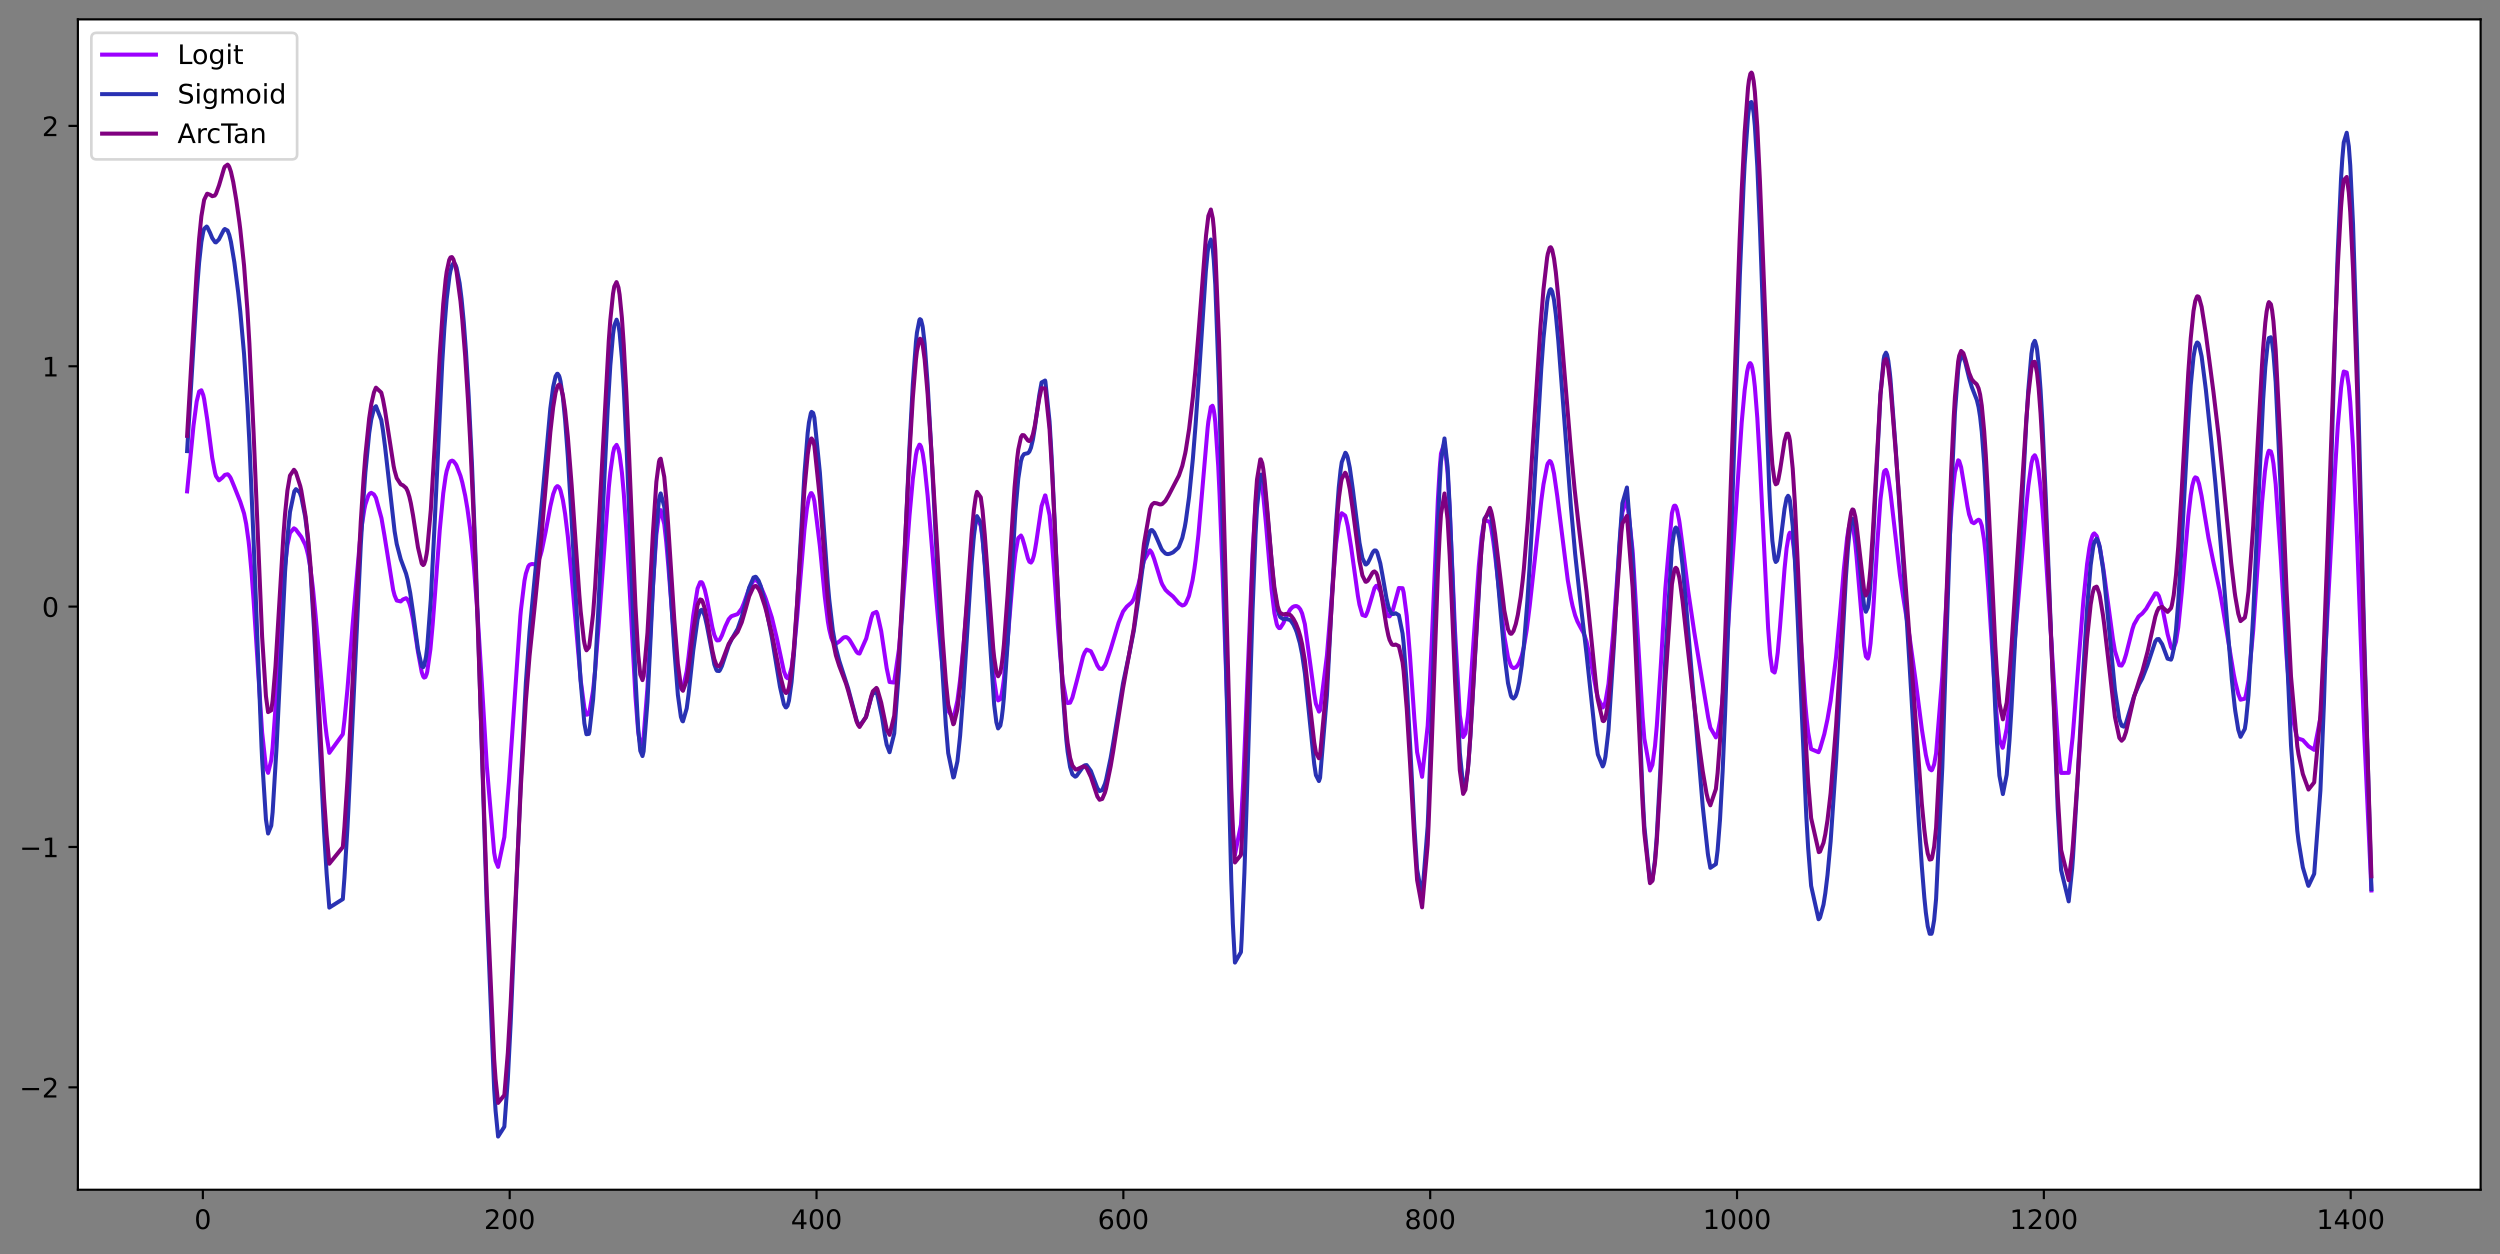 <?xml version="1.0" encoding="utf-8" standalone="no"?>
<!DOCTYPE svg PUBLIC "-//W3C//DTD SVG 1.1//EN"
  "http://www.w3.org/Graphics/SVG/1.1/DTD/svg11.dtd">
<!-- Created with matplotlib (https://matplotlib.org/) -->
<svg height="465.958pt" version="1.1" viewBox="0 0 928.942 465.958" width="928.942pt" xmlns="http://www.w3.org/2000/svg" xmlns:xlink="http://www.w3.org/1999/xlink">
 <rect x="0" y="0" width="928.942" height="465.958" fill="#808080" stroke="none"/>

 <defs>
  <style type="text/css">*{stroke-linecap:butt;stroke-linejoin:round;}</style>
 </defs>
 <g id="figure_1">
  <g id="patch_1">
   <path d="M 0 465.958 
L 928.942 465.958 
L 928.942 0 
L 0 0 
z
" style="fill:none;"/>
  </g>
  <g id="axes_1">
   <g id="patch_2">
    <path d="M 28.942 442.08 
L 921.742 442.08 
L 921.742 7.2 
L 28.942 7.2 
z
" style="fill:#ffffff;"/>
   </g>
   <g id="matplotlib.axis_1">
    <g id="xtick_1">
     <g id="line2d_1">
      <defs>
       <path d="M 0 0 
L 0 3.5 
" id="m227f1af9f4" style="stroke:#000000;stroke-width:0.8;"/>
      </defs>
      <g>
       <use style="stroke:#000000;stroke-width:0.8;" x="75.379" xlink:href="#m227f1af9f4" y="442.08"/>
      </g>
     </g>
     <g id="text_1">
      <!-- 0 -->
      <g transform="translate(72.198 456.678)scale(0.1 -0.1)">
       <defs>
        <path d="M 31.781 66.406 
Q 24.172 66.406 20.328 58.906 
Q 16.5 51.422 16.5 36.375 
Q 16.5 21.391 20.328 13.891 
Q 24.172 6.391 31.781 6.391 
Q 39.453 6.391 43.281 13.891 
Q 47.125 21.391 47.125 36.375 
Q 47.125 51.422 43.281 58.906 
Q 39.453 66.406 31.781 66.406 
z
M 31.781 74.219 
Q 44.047 74.219 50.516 64.516 
Q 56.984 54.828 56.984 36.375 
Q 56.984 17.969 50.516 8.266 
Q 44.047 -1.422 31.781 -1.422 
Q 19.531 -1.422 13.062 8.266 
Q 6.594 17.969 6.594 36.375 
Q 6.594 54.828 13.062 64.516 
Q 19.531 74.219 31.781 74.219 
z
" id="DejaVuSans-48"/>
       </defs>
       <use xlink:href="#DejaVuSans-48"/>
      </g>
     </g>
    </g>
    <g id="xtick_2">
     <g id="line2d_2">
      <g>
       <use style="stroke:#000000;stroke-width:0.8;" x="189.391" xlink:href="#m227f1af9f4" y="442.08"/>
      </g>
     </g>
     <g id="text_2">
      <!-- 200 -->
      <g transform="translate(179.847 456.678)scale(0.1 -0.1)">
       <defs>
        <path d="M 19.188 8.297 
L 53.609 8.297 
L 53.609 0 
L 7.328 0 
L 7.328 8.297 
Q 12.938 14.109 22.625 23.891 
Q 32.328 33.688 34.812 36.531 
Q 39.547 41.844 41.422 45.531 
Q 43.312 49.219 43.312 52.781 
Q 43.312 58.594 39.234 62.25 
Q 35.156 65.922 28.609 65.922 
Q 23.969 65.922 18.812 64.312 
Q 13.672 62.703 7.812 59.422 
L 7.812 69.391 
Q 13.766 71.781 18.938 73 
Q 24.125 74.219 28.422 74.219 
Q 39.75 74.219 46.484 68.547 
Q 53.219 62.891 53.219 53.422 
Q 53.219 48.922 51.531 44.891 
Q 49.859 40.875 45.406 35.406 
Q 44.188 33.984 37.641 27.219 
Q 31.109 20.453 19.188 8.297 
z
" id="DejaVuSans-50"/>
       </defs>
       <use xlink:href="#DejaVuSans-50"/>
       <use x="63.623" xlink:href="#DejaVuSans-48"/>
       <use x="127.246" xlink:href="#DejaVuSans-48"/>
      </g>
     </g>
    </g>
    <g id="xtick_3">
     <g id="line2d_3">
      <g>
       <use style="stroke:#000000;stroke-width:0.8;" x="303.403" xlink:href="#m227f1af9f4" y="442.08"/>
      </g>
     </g>
     <g id="text_3">
      <!-- 400 -->
      <g transform="translate(293.859 456.678)scale(0.1 -0.1)">
       <defs>
        <path d="M 37.797 64.312 
L 12.891 25.391 
L 37.797 25.391 
z
M 35.203 72.906 
L 47.609 72.906 
L 47.609 25.391 
L 58.016 25.391 
L 58.016 17.188 
L 47.609 17.188 
L 47.609 0 
L 37.797 0 
L 37.797 17.188 
L 4.891 17.188 
L 4.891 26.703 
z
" id="DejaVuSans-52"/>
       </defs>
       <use xlink:href="#DejaVuSans-52"/>
       <use x="63.623" xlink:href="#DejaVuSans-48"/>
       <use x="127.246" xlink:href="#DejaVuSans-48"/>
      </g>
     </g>
    </g>
    <g id="xtick_4">
     <g id="line2d_4">
      <g>
       <use style="stroke:#000000;stroke-width:0.8;" x="417.415" xlink:href="#m227f1af9f4" y="442.08"/>
      </g>
     </g>
     <g id="text_4">
      <!-- 600 -->
      <g transform="translate(407.871 456.678)scale(0.1 -0.1)">
       <defs>
        <path d="M 33.016 40.375 
Q 26.375 40.375 22.484 35.828 
Q 18.609 31.297 18.609 23.391 
Q 18.609 15.531 22.484 10.953 
Q 26.375 6.391 33.016 6.391 
Q 39.656 6.391 43.531 10.953 
Q 47.406 15.531 47.406 23.391 
Q 47.406 31.297 43.531 35.828 
Q 39.656 40.375 33.016 40.375 
z
M 52.594 71.297 
L 52.594 62.312 
Q 48.875 64.062 45.094 64.984 
Q 41.312 65.922 37.594 65.922 
Q 27.828 65.922 22.672 59.328 
Q 17.531 52.734 16.797 39.406 
Q 19.672 43.656 24.016 45.922 
Q 28.375 48.188 33.594 48.188 
Q 44.578 48.188 50.953 41.516 
Q 57.328 34.859 57.328 23.391 
Q 57.328 12.156 50.688 5.359 
Q 44.047 -1.422 33.016 -1.422 
Q 20.359 -1.422 13.672 8.266 
Q 6.984 17.969 6.984 36.375 
Q 6.984 53.656 15.188 63.938 
Q 23.391 74.219 37.203 74.219 
Q 40.922 74.219 44.703 73.484 
Q 48.484 72.75 52.594 71.297 
z
" id="DejaVuSans-54"/>
       </defs>
       <use xlink:href="#DejaVuSans-54"/>
       <use x="63.623" xlink:href="#DejaVuSans-48"/>
       <use x="127.246" xlink:href="#DejaVuSans-48"/>
      </g>
     </g>
    </g>
    <g id="xtick_5">
     <g id="line2d_5">
      <g>
       <use style="stroke:#000000;stroke-width:0.8;" x="531.427" xlink:href="#m227f1af9f4" y="442.08"/>
      </g>
     </g>
     <g id="text_5">
      <!-- 800 -->
      <g transform="translate(521.884 456.678)scale(0.1 -0.1)">
       <defs>
        <path d="M 31.781 34.625 
Q 24.75 34.625 20.719 30.859 
Q 16.703 27.094 16.703 20.516 
Q 16.703 13.922 20.719 10.156 
Q 24.75 6.391 31.781 6.391 
Q 38.812 6.391 42.859 10.172 
Q 46.922 13.969 46.922 20.516 
Q 46.922 27.094 42.891 30.859 
Q 38.875 34.625 31.781 34.625 
z
M 21.922 38.812 
Q 15.578 40.375 12.031 44.719 
Q 8.5 49.078 8.5 55.328 
Q 8.5 64.062 14.719 69.141 
Q 20.953 74.219 31.781 74.219 
Q 42.672 74.219 48.875 69.141 
Q 55.078 64.062 55.078 55.328 
Q 55.078 49.078 51.531 44.719 
Q 48 40.375 41.703 38.812 
Q 48.828 37.156 52.797 32.312 
Q 56.781 27.484 56.781 20.516 
Q 56.781 9.906 50.312 4.234 
Q 43.844 -1.422 31.781 -1.422 
Q 19.734 -1.422 13.25 4.234 
Q 6.781 9.906 6.781 20.516 
Q 6.781 27.484 10.781 32.312 
Q 14.797 37.156 21.922 38.812 
z
M 18.312 54.391 
Q 18.312 48.734 21.844 45.562 
Q 25.391 42.391 31.781 42.391 
Q 38.141 42.391 41.719 45.562 
Q 45.312 48.734 45.312 54.391 
Q 45.312 60.062 41.719 63.234 
Q 38.141 66.406 31.781 66.406 
Q 25.391 66.406 21.844 63.234 
Q 18.312 60.062 18.312 54.391 
z
" id="DejaVuSans-56"/>
       </defs>
       <use xlink:href="#DejaVuSans-56"/>
       <use x="63.623" xlink:href="#DejaVuSans-48"/>
       <use x="127.246" xlink:href="#DejaVuSans-48"/>
      </g>
     </g>
    </g>
    <g id="xtick_6">
     <g id="line2d_6">
      <g>
       <use style="stroke:#000000;stroke-width:0.8;" x="645.439" xlink:href="#m227f1af9f4" y="442.08"/>
      </g>
     </g>
     <g id="text_6">
      <!-- 1000 -->
      <g transform="translate(632.714 456.678)scale(0.1 -0.1)">
       <defs>
        <path d="M 12.406 8.297 
L 28.516 8.297 
L 28.516 63.922 
L 10.984 60.406 
L 10.984 69.391 
L 28.422 72.906 
L 38.281 72.906 
L 38.281 8.297 
L 54.391 8.297 
L 54.391 0 
L 12.406 0 
z
" id="DejaVuSans-49"/>
       </defs>
       <use xlink:href="#DejaVuSans-49"/>
       <use x="63.623" xlink:href="#DejaVuSans-48"/>
       <use x="127.246" xlink:href="#DejaVuSans-48"/>
       <use x="190.869" xlink:href="#DejaVuSans-48"/>
      </g>
     </g>
    </g>
    <g id="xtick_7">
     <g id="line2d_7">
      <g>
       <use style="stroke:#000000;stroke-width:0.8;" x="759.451" xlink:href="#m227f1af9f4" y="442.08"/>
      </g>
     </g>
     <g id="text_7">
      <!-- 1200 -->
      <g transform="translate(746.726 456.678)scale(0.1 -0.1)">
       <use xlink:href="#DejaVuSans-49"/>
       <use x="63.623" xlink:href="#DejaVuSans-50"/>
       <use x="127.246" xlink:href="#DejaVuSans-48"/>
       <use x="190.869" xlink:href="#DejaVuSans-48"/>
      </g>
     </g>
    </g>
    <g id="xtick_8">
     <g id="line2d_8">
      <g>
       <use style="stroke:#000000;stroke-width:0.8;" x="873.464" xlink:href="#m227f1af9f4" y="442.08"/>
      </g>
     </g>
     <g id="text_8">
      <!-- 1400 -->
      <g transform="translate(860.739 456.678)scale(0.1 -0.1)">
       <use xlink:href="#DejaVuSans-49"/>
       <use x="63.623" xlink:href="#DejaVuSans-52"/>
       <use x="127.246" xlink:href="#DejaVuSans-48"/>
       <use x="190.869" xlink:href="#DejaVuSans-48"/>
      </g>
     </g>
    </g>
   </g>
   <g id="matplotlib.axis_2">
    <g id="ytick_1">
     <g id="line2d_9">
      <defs>
       <path d="M 0 0 
L -3.5 0 
" id="m55b4a92896" style="stroke:#000000;stroke-width:0.8;"/>
      </defs>
      <g>
       <use style="stroke:#000000;stroke-width:0.8;" x="28.942" xlink:href="#m55b4a92896" y="404.023"/>
      </g>
     </g>
     <g id="text_9">
      <!-- −2 -->
      <g transform="translate(7.2 407.822)scale(0.1 -0.1)">
       <defs>
        <path d="M 10.594 35.5 
L 73.188 35.5 
L 73.188 27.203 
L 10.594 27.203 
z
" id="DejaVuSans-8722"/>
       </defs>
       <use xlink:href="#DejaVuSans-8722"/>
       <use x="83.789" xlink:href="#DejaVuSans-50"/>
      </g>
     </g>
    </g>
    <g id="ytick_2">
     <g id="line2d_10">
      <g>
       <use style="stroke:#000000;stroke-width:0.8;" x="28.942" xlink:href="#m55b4a92896" y="314.713"/>
      </g>
     </g>
     <g id="text_10">
      <!-- −1 -->
      <g transform="translate(7.2 318.512)scale(0.1 -0.1)">
       <use xlink:href="#DejaVuSans-8722"/>
       <use x="83.789" xlink:href="#DejaVuSans-49"/>
      </g>
     </g>
    </g>
    <g id="ytick_3">
     <g id="line2d_11">
      <g>
       <use style="stroke:#000000;stroke-width:0.8;" x="28.942" xlink:href="#m55b4a92896" y="225.404"/>
      </g>
     </g>
     <g id="text_11">
      <!-- 0 -->
      <g transform="translate(15.58 229.203)scale(0.1 -0.1)">
       <use xlink:href="#DejaVuSans-48"/>
      </g>
     </g>
    </g>
    <g id="ytick_4">
     <g id="line2d_12">
      <g>
       <use style="stroke:#000000;stroke-width:0.8;" x="28.942" xlink:href="#m55b4a92896" y="136.094"/>
      </g>
     </g>
     <g id="text_12">
      <!-- 1 -->
      <g transform="translate(15.58 139.894)scale(0.1 -0.1)">
       <use xlink:href="#DejaVuSans-49"/>
      </g>
     </g>
    </g>
    <g id="ytick_5">
     <g id="line2d_13">
      <g>
       <use style="stroke:#000000;stroke-width:0.8;" x="28.942" xlink:href="#m55b4a92896" y="46.785"/>
      </g>
     </g>
     <g id="text_13">
      <!-- 2 -->
      <g transform="translate(15.58 50.584)scale(0.1 -0.1)">
       <use xlink:href="#DejaVuSans-50"/>
      </g>
     </g>
    </g>
   </g>
   <g id="line2d_14">
    <path clip-path="url(#pa26d448de0)" d="M 69.524 182.589 
L 71.902 158.173 
L 73.084 149.175 
L 73.985 145.484 
L 74.825 145.017 
L 75.518 146.8 
L 75.846 148.265 
L 77.032 156.044 
L 78.863 170.132 
L 79.925 175.784 
L 80.254 176.895 
L 81.329 178.465 
L 81.387 178.471 
L 82.675 177.432 
L 83.53 176.469 
L 84.564 176.224 
L 84.848 176.412 
L 85.501 177.257 
L 85.81 177.835 
L 87.088 180.927 
L 89.277 186.428 
L 90.683 190.779 
L 91.472 194.652 
L 92.365 201.107 
L 92.675 203.954 
L 93.481 212.913 
L 94.233 223.133 
L 97.396 272.131 
L 98.817 285.16 
L 99.615 287.169 
L 100.791 282.444 
L 101.302 277.712 
L 102.772 257.349 
L 105.307 217.262 
L 105.922 210.067 
L 106.798 202.6 
L 107.745 198.048 
L 109.21 196.311 
L 109.725 196.606 
L 109.956 196.82 
L 111.954 199.485 
L 113.39 202.339 
L 113.947 204.065 
L 114.502 206.352 
L 115.324 211.031 
L 116.285 218.666 
L 117.275 228.788 
L 120.8 268.636 
L 121.37 273.409 
L 122.365 279.737 
L 127.386 272.806 
L 127.995 267.604 
L 129.102 256.066 
L 130.636 237.143 
L 130.97 232.858 
L 133.696 201.462 
L 134.385 195.645 
L 135.373 189.316 
L 135.767 187.462 
L 136.845 184.18 
L 137.402 183.391 
L 137.942 183.12 
L 138.945 183.724 
L 139.623 184.876 
L 139.704 185.054 
L 141.753 192.574 
L 142.845 198.934 
L 146.088 219.198 
L 146.62 221.238 
L 147.417 223.137 
L 148.896 223.481 
L 149.73 222.743 
L 150.874 222.274 
L 151.478 222.81 
L 152.112 224.202 
L 152.656 226.126 
L 153.456 230.098 
L 154.854 239.153 
L 155.313 242.233 
L 156.716 249.817 
L 157.243 251.331 
L 157.583 251.773 
L 158.083 251.567 
L 158.527 250.469 
L 158.749 249.583 
L 159.935 241.183 
L 160.751 232.265 
L 161.596 221.27 
L 163.395 197.033 
L 164.697 183.297 
L 165.586 176.982 
L 165.975 175.02 
L 166.921 172.056 
L 167.385 171.397 
L 168.008 171.159 
L 168.5 171.391 
L 169.318 172.414 
L 169.659 173.038 
L 171.106 176.831 
L 171.782 179.273 
L 172.845 184.135 
L 173.672 188.971 
L 174.648 196.156 
L 175.357 202.58 
L 176.089 210.414 
L 177.522 229.406 
L 178.952 252.317 
L 180.903 284.852 
L 183.616 316.83 
L 184.148 319.853 
L 185.081 322.118 
L 187.402 311.051 
L 189.1 290.514 
L 193.346 228.973 
L 193.561 226.665 
L 194.883 215.798 
L 195.406 213.131 
L 196.277 210.51 
L 196.767 209.848 
L 197.623 209.572 
L 198.691 209.675 
L 198.871 209.639 
L 199.565 209.155 
L 199.995 208.506 
L 200.834 206.347 
L 201.317 204.575 
L 202.742 197.635 
L 204.492 188.146 
L 205.555 183.588 
L 206.432 181.277 
L 207.018 180.668 
L 207.205 180.647 
L 207.709 181.033 
L 207.912 181.375 
L 208.279 182.267 
L 209.16 185.848 
L 209.963 190.818 
L 210.993 199.324 
L 212.42 214.217 
L 215.756 252.646 
L 217.14 262.972 
L 217.865 265.483 
L 217.922 265.583 
L 218.791 265.338 
L 219.006 264.757 
L 220.371 256.576 
L 221.118 249.219 
L 222.529 231.426 
L 226.207 181.245 
L 226.776 175.59 
L 227.782 168.385 
L 228.251 166.412 
L 229.113 165.305 
L 229.801 166.854 
L 230.233 168.944 
L 231.08 175.521 
L 231.776 183.301 
L 232.724 197.019 
L 233.616 212.6 
L 236.112 258.717 
L 237.074 271.138 
L 237.198 272.3 
L 237.915 276.62 
L 238.731 276.208 
L 239.15 273.751 
L 240.582 255.511 
L 241.859 231.733 
L 242.578 218.293 
L 243.89 198.781 
L 244.851 191.114 
L 245.101 190.171 
L 245.501 189.562 
L 246.823 194.722 
L 247.56 201.41 
L 248.278 209.633 
L 250.535 238.03 
L 251.882 250.649 
L 253.004 255.686 
L 253.372 256.068 
L 253.548 256.024 
L 253.768 255.767 
L 255.166 249.407 
L 255.857 243.985 
L 257.582 228.779 
L 259.2 218.668 
L 260.161 216.352 
L 260.715 216.344 
L 261.054 216.786 
L 261.881 219.109 
L 262.65 222.507 
L 264.678 233.075 
L 265.432 235.99 
L 266.187 237.696 
L 266.441 237.969 
L 267.211 237.897 
L 267.509 237.544 
L 268.246 236.098 
L 269.494 232.806 
L 270.766 230.081 
L 271.666 229.077 
L 271.936 228.914 
L 274.087 228.183 
L 275.596 226.116 
L 276.418 224.14 
L 278.375 218.607 
L 279.985 215.769 
L 280.727 215.525 
L 280.927 215.581 
L 281.907 216.527 
L 282.599 217.745 
L 284.258 221.725 
L 284.628 222.728 
L 286.823 229.523 
L 288.598 236.917 
L 291.284 249.444 
L 292.125 251.622 
L 292.63 252.024 
L 292.977 251.824 
L 293.158 251.553 
L 294.127 248.027 
L 294.975 242.044 
L 296.179 229.633 
L 298.911 196.855 
L 299.828 188.971 
L 300.508 185.169 
L 300.584 184.866 
L 301.288 183.262 
L 301.555 183.235 
L 302.144 184.301 
L 302.6 186.148 
L 304.643 202.897 
L 306.454 221.576 
L 307.621 230.929 
L 308.114 233.806 
L 308.871 236.944 
L 309.443 238.357 
L 310.598 239.229 
L 311.835 238.396 
L 313.322 236.999 
L 313.709 236.798 
L 314.337 236.726 
L 314.665 236.83 
L 315.143 237.159 
L 315.713 237.818 
L 316.617 239.315 
L 318.269 242.19 
L 318.825 242.727 
L 319.389 242.846 
L 321.861 237.259 
L 323.746 229.635 
L 324.339 227.959 
L 325.66 227.359 
L 325.978 227.988 
L 327.432 234.507 
L 329.47 248.278 
L 330.539 253.428 
L 332.201 253.615 
L 332.267 253.391 
L 334.017 241.274 
L 335.114 228.837 
L 337.964 191.441 
L 339.187 177.979 
L 340.343 169.059 
L 340.717 167.211 
L 341.64 165.22 
L 341.847 165.302 
L 342.239 165.998 
L 342.798 168.189 
L 342.896 168.714 
L 343.575 173.374 
L 344.702 184.314 
L 347.456 217.332 
L 349.621 242.037 
L 350.986 255.19 
L 351.446 258.805 
L 352.335 264.132 
L 354.216 266.805 
L 354.456 266.279 
L 355.758 260.315 
L 356.755 252.628 
L 357.976 240.268 
L 358.837 230.19 
L 361.048 204.472 
L 361.866 197.478 
L 362.136 195.732 
L 362.599 193.489 
L 363.011 192.37 
L 364.431 195.381 
L 365.076 200.17 
L 365.922 209.122 
L 369.066 249.461 
L 369.414 252.706 
L 370.227 258.188 
L 370.875 260.247 
L 371.698 259.789 
L 372.193 257.911 
L 372.615 255.429 
L 373.029 252.29 
L 374.398 238.079 
L 376.467 213.416 
L 377.312 205.658 
L 378.222 200.434 
L 378.376 199.91 
L 379.366 198.98 
L 379.851 199.863 
L 380.592 202.334 
L 381.958 207.512 
L 382.482 208.706 
L 383.08 209.041 
L 383.595 208.314 
L 384.125 206.575 
L 384.493 204.825 
L 385.037 201.574 
L 387.016 188.046 
L 388.331 184.079 
L 388.444 184.11 
L 389.988 191.445 
L 390.738 199.335 
L 391.878 214.877 
L 393.062 232.201 
L 393.979 244.023 
L 394.882 252.955 
L 396.204 260.204 
L 396.707 261.236 
L 397.622 261.111 
L 398.482 259.204 
L 400.023 253.372 
L 402.448 243.934 
L 403.044 242.451 
L 403.767 241.381 
L 405.336 241.998 
L 406.186 243.685 
L 407.757 247.318 
L 408.573 248.479 
L 409.564 248.59 
L 410.579 247.19 
L 411.014 246.212 
L 412.698 241.205 
L 415.64 231.383 
L 417.295 227.237 
L 418.685 225.411 
L 420.504 223.832 
L 421.292 222.539 
L 422.996 217.212 
L 425.079 208.266 
L 427.268 204.475 
L 427.308 204.501 
L 427.806 205.09 
L 428.126 205.713 
L 428.852 207.679 
L 431.49 216.249 
L 431.896 217.213 
L 433.06 219.166 
L 434.077 220.157 
L 435.887 221.651 
L 438.066 224.18 
L 439.318 224.987 
L 439.997 224.806 
L 440.455 224.362 
L 440.614 224.141 
L 441.719 221.609 
L 441.842 221.215 
L 443.119 215.64 
L 443.811 211.382 
L 444.259 208.096 
L 445.311 198.641 
L 447.016 178.87 
L 448.731 159.002 
L 448.997 156.632 
L 449.924 151.233 
L 450.529 150.764 
L 450.53 150.765 
L 450.762 151.338 
L 451.006 152.415 
L 451.258 154.06 
L 451.576 156.912 
L 452.667 173.271 
L 453.171 183.986 
L 454.336 214.543 
L 456.651 280.849 
L 457.847 305.942 
L 458.099 309.739 
L 458.875 317.58 
L 461.101 306.43 
L 461.94 290.832 
L 463.155 261.507 
L 465.395 206.141 
L 466.532 187.267 
L 467.071 181.81 
L 468.294 178.238 
L 468.479 178.7 
L 469.137 182.151 
L 469.426 184.448 
L 470.41 194.738 
L 472.495 219.191 
L 473.542 227.804 
L 474.4 231.869 
L 474.726 232.718 
L 475.274 233.384 
L 475.719 233.329 
L 476.87 231.549 
L 477.882 229.237 
L 479.391 226.49 
L 480.279 225.605 
L 480.868 225.296 
L 481.544 225.195 
L 481.872 225.252 
L 482.475 225.58 
L 483.168 226.437 
L 483.835 227.934 
L 484.858 231.931 
L 487.661 252.643 
L 488.339 257.803 
L 488.965 261.548 
L 490.104 264.415 
L 490.507 263.943 
L 493.057 243.562 
L 496.417 202.251 
L 497.347 195.191 
L 497.549 194.067 
L 498.303 191.21 
L 498.568 190.704 
L 499.83 191.609 
L 500.101 192.45 
L 500.795 195.465 
L 502.045 203.262 
L 504.563 221.415 
L 505.151 224.699 
L 506.234 228.519 
L 507.369 228.907 
L 507.613 228.529 
L 508.223 227.01 
L 510.744 218.5 
L 511.36 217.69 
L 511.736 217.659 
L 512.886 219.687 
L 513.702 222.522 
L 515.174 227.654 
L 515.875 228.896 
L 516.334 229.033 
L 517.099 228.007 
L 517.446 227.071 
L 519.781 218.498 
L 521.157 218.56 
L 521.556 220.11 
L 522.714 228.876 
L 523.939 243.938 
L 525.547 267.063 
L 526.564 279.48 
L 528.415 288.644 
L 530.487 269.788 
L 530.828 263.749 
L 531.977 239.043 
L 534.282 185.591 
L 534.969 174.062 
L 535.429 168.538 
L 536.735 164.471 
L 537.897 175.673 
L 538.671 189.482 
L 539.825 215.389 
L 540.657 234.638 
L 542.435 265.761 
L 543.67 273.877 
L 544.528 272.544 
L 545.409 266.149 
L 545.701 263.11 
L 546.358 255.052 
L 549.487 210.325 
L 550.45 200.284 
L 550.556 199.394 
L 551.596 193.215 
L 553.606 193.952 
L 554.068 196.108 
L 554.865 201.117 
L 555.54 206.356 
L 558.96 236.362 
L 560.339 244.279 
L 561.388 247.334 
L 561.663 247.753 
L 562.382 248.248 
L 563.244 247.959 
L 563.458 247.769 
L 563.993 247.104 
L 564.524 246.158 
L 565.447 243.652 
L 566.234 240.387 
L 567.321 233.833 
L 568.402 225.154 
L 572.691 186.145 
L 573.522 179.995 
L 574.885 172.92 
L 575.134 172.194 
L 575.817 171.301 
L 576.164 171.5 
L 576.32 171.735 
L 576.759 172.876 
L 577.445 175.967 
L 578.655 184.433 
L 582.545 215.528 
L 583.717 222.295 
L 584.318 225.116 
L 585.285 228.691 
L 586.113 230.88 
L 586.998 232.6 
L 588.338 235.075 
L 588.848 236.318 
L 589.515 238.399 
L 591.517 247.876 
L 593.253 257.281 
L 593.719 259.326 
L 595.525 262.892 
L 595.8 262.649 
L 596.076 262.162 
L 596.541 260.758 
L 597.674 254.124 
L 599.346 236.207 
L 602.445 194.036 
L 602.834 190.399 
L 604.532 185.147 
L 606.634 204.552 
L 607.032 210.733 
L 610.343 266.389 
L 610.996 274.42 
L 613.097 286.304 
L 613.996 284.198 
L 614.957 277.23 
L 615.627 269.757 
L 617.184 246.222 
L 618.793 218.812 
L 621.252 190.671 
L 621.898 188.244 
L 622.109 187.925 
L 622.467 187.891 
L 622.72 188.232 
L 623.148 189.431 
L 623.923 193.284 
L 624.106 194.446 
L 625.568 205.685 
L 627.28 219.506 
L 629.52 234.718 
L 634.716 266.547 
L 635.525 270.404 
L 637.584 273.999 
L 638.223 272.465 
L 639.115 267.788 
L 639.718 262.955 
L 640.683 252.658 
L 641.928 235.752 
L 647.177 156.94 
L 648.273 144.986 
L 649.196 138.096 
L 649.692 135.92 
L 650.137 135.001 
L 650.358 134.931 
L 650.39 134.943 
L 650.781 135.548 
L 651.123 136.788 
L 651.616 139.771 
L 652.064 143.722 
L 652.981 155.374 
L 653.947 172.207 
L 656.996 233.404 
L 657.688 242.686 
L 657.764 243.499 
L 658.557 249.271 
L 659.405 249.896 
L 659.824 248.206 
L 660.57 242.458 
L 661.41 232.942 
L 663.094 211.396 
L 663.858 203.761 
L 664.664 198.891 
L 664.955 198.11 
L 665.086 197.939 
L 666.133 200.679 
L 666.84 206.438 
L 666.936 207.427 
L 667.991 220.922 
L 670.786 261.488 
L 671.264 266.68 
L 671.872 272.068 
L 672.974 278.344 
L 675.728 279.503 
L 676.281 278.204 
L 677.868 272.765 
L 679.056 267.196 
L 680.224 260.342 
L 682.232 244.194 
L 683.678 228.571 
L 685.12 211.632 
L 686.354 199.799 
L 686.965 196.11 
L 687.123 195.461 
L 687.877 194.332 
L 688.319 195.247 
L 688.8 197.566 
L 689.378 202.032 
L 689.828 206.589 
L 692.665 240.036 
L 693.32 243.939 
L 694.04 244.713 
L 694.241 244.214 
L 694.589 242.608 
L 695.047 239.114 
L 695.939 228.423 
L 697.318 206.217 
L 697.601 201.575 
L 698.719 185.655 
L 699.931 175.876 
L 700.169 175.062 
L 700.775 174.602 
L 701.185 175.505 
L 701.64 177.494 
L 702.458 183.081 
L 705.981 213.68 
L 707.186 221.847 
L 709.55 236.629 
L 711.746 252.51 
L 714.11 270.933 
L 715.601 280.514 
L 716.301 283.696 
L 717.032 285.747 
L 717.689 286.235 
L 717.917 286.063 
L 718.682 284.048 
L 719.401 279.931 
L 721.71 251.272 
L 723.43 219.112 
L 724.852 193.675 
L 725.147 189.248 
L 725.972 179.201 
L 726.411 175.441 
L 727.614 171.035 
L 727.99 171.312 
L 728.704 173.581 
L 730.135 182.207 
L 731.035 187.932 
L 731.673 191.141 
L 732.658 193.979 
L 733.449 194.407 
L 733.966 194.067 
L 734.558 193.472 
L 735.197 193.118 
L 735.612 193.336 
L 735.763 193.542 
L 736.387 195.294 
L 737.268 200.717 
L 737.875 206.613 
L 738.886 219.929 
L 741.399 259.306 
L 742.033 267.14 
L 742.931 274.812 
L 744.128 277.859 
L 744.222 277.748 
L 745.644 270.731 
L 746.663 261.108 
L 748.775 236.618 
L 752.922 188.183 
L 753.669 180.691 
L 754.838 172.108 
L 755.391 169.914 
L 756.049 169.163 
L 756.186 169.271 
L 756.743 170.659 
L 756.923 171.425 
L 757.515 174.993 
L 758.23 181.249 
L 758.95 189.385 
L 760.191 206.583 
L 764.599 275.05 
L 765.322 282.849 
L 765.856 287.203 
L 768.679 287.17 
L 770.134 273.945 
L 770.261 272.501 
L 774.124 223.359 
L 775.519 209.561 
L 776.361 203.651 
L 776.845 201.198 
L 777.5 199.036 
L 777.855 198.424 
L 778.204 198.2 
L 779.04 199.108 
L 779.211 199.526 
L 780.265 203.616 
L 781.428 210.48 
L 781.93 213.962 
L 785.106 237.462 
L 785.871 241.903 
L 787.495 247.185 
L 788.344 247.31 
L 789.138 245.907 
L 789.979 243.206 
L 792.38 233.723 
L 792.956 232.005 
L 794.615 229.114 
L 795.03 228.739 
L 796.01 227.977 
L 797.511 226.152 
L 798.013 225.246 
L 800.857 220.445 
L 801.507 220.535 
L 802.161 221.435 
L 803.421 225.51 
L 805.414 235.56 
L 806.694 240.383 
L 807.022 240.953 
L 807.693 240.963 
L 808.554 238.413 
L 809.393 233.066 
L 810.714 219.916 
L 813.115 191.887 
L 814.025 183.988 
L 814.605 180.464 
L 815.274 178.017 
L 815.702 177.367 
L 816.333 177.637 
L 816.475 177.885 
L 817.123 179.788 
L 818.072 184.364 
L 820.614 199.839 
L 822.366 208.463 
L 824.761 219.37 
L 826.003 226.306 
L 830.008 250.553 
L 830.571 253.329 
L 831.692 257.847 
L 832.527 259.996 
L 834.124 259.617 
L 834.538 258.258 
L 835.491 252.781 
L 837.239 234.247 
L 838.593 214.551 
L 840.502 186.876 
L 841.595 175.148 
L 842.226 170.599 
L 842.801 168.097 
L 843.076 167.48 
L 843.815 167.752 
L 844.265 169.31 
L 844.757 172.211 
L 845.588 179.843 
L 847.433 206.694 
L 849.637 243.99 
L 851.288 263.784 
L 853.399 273.75 
L 853.624 274.066 
L 854.092 274.474 
L 855.679 274.972 
L 857.781 277.297 
L 859.9 278.63 
L 862.211 266.794 
L 863.205 255.113 
L 864.051 242.191 
L 865.562 214.424 
L 867.634 174.857 
L 868.669 158.282 
L 869.88 144.152 
L 870.342 140.647 
L 870.887 138.048 
L 871.987 138.398 
L 872.765 143.489 
L 873.302 149.404 
L 874.33 165.932 
L 875.808 199.697 
L 878.433 271.447 
L 881.16 330.879 
L 881.16 330.879 
" style="fill:none;stroke:#9c00ff;stroke-linecap:square;stroke-width:1.5;"/>
   </g>
   <g id="line2d_15">
    <path clip-path="url(#pa26d448de0)" d="M 69.524 167.621 
L 70.665 149.012 
L 73.084 108.993 
L 73.985 97.564 
L 74.825 89.956 
L 75.518 86.107 
L 75.846 85.023 
L 76.779 84.177 
L 77.032 84.41 
L 78.076 86.554 
L 78.863 88.477 
L 79.925 89.995 
L 80.254 90.065 
L 81.329 88.981 
L 81.387 88.878 
L 83.149 85.461 
L 83.53 85.095 
L 84.564 85.667 
L 85.177 87.252 
L 85.81 89.847 
L 87.088 97.51 
L 88.499 108.597 
L 89.277 115.729 
L 90.683 131.512 
L 91.92 150.23 
L 92.675 164.574 
L 94.233 201.076 
L 97.173 277.336 
L 97.396 282.107 
L 98.817 304.497 
L 99.615 309.71 
L 100.791 306.804 
L 101.302 301.807 
L 102.772 277.522 
L 105.922 212.517 
L 106.798 199.823 
L 107.745 190.268 
L 109.372 182.529 
L 109.956 181.764 
L 111.334 182.929 
L 111.954 184.66 
L 113.39 191.936 
L 113.947 196.29 
L 114.502 201.668 
L 115.324 211.708 
L 116.651 233.141 
L 117.995 259.862 
L 120.403 308.753 
L 121.37 324.657 
L 122.365 337.247 
L 127.386 334.085 
L 127.995 325.969 
L 129.102 307.474 
L 129.362 302.516 
L 130.97 268.487 
L 134.054 202.521 
L 135.119 184.569 
L 135.767 175.544 
L 137.178 160.989 
L 137.942 155.908 
L 138.945 151.955 
L 139.209 151.411 
L 139.704 150.935 
L 141.667 156.031 
L 142.286 159.85 
L 143.072 165.942 
L 146.62 197.359 
L 147.417 202.142 
L 148.896 207.782 
L 150.874 213.113 
L 151.478 215.433 
L 152.421 220.326 
L 153.456 227.394 
L 155.313 241.28 
L 156.716 247.58 
L 157.243 247.899 
L 157.583 247.348 
L 158.298 244.043 
L 158.749 240.391 
L 160.081 222.654 
L 161.521 194.232 
L 164.341 134.477 
L 165.121 121.857 
L 165.975 111.154 
L 167.032 102.447 
L 167.385 100.588 
L 168.008 98.494 
L 168.5 97.837 
L 169.014 98.035 
L 169.318 98.56 
L 169.659 99.504 
L 170.782 105.22 
L 171.509 111.073 
L 172.315 119.574 
L 173.138 130.529 
L 174.154 147.324 
L 175.357 172.142 
L 176.835 210.001 
L 178.068 246.951 
L 180.903 337.955 
L 183.616 404.592 
L 184.148 412.748 
L 185.081 422.313 
L 187.402 418.67 
L 188.694 401.018 
L 189.752 380.2 
L 193.561 288.885 
L 195.406 253.566 
L 196.767 234.771 
L 198.691 214.64 
L 200.536 195.723 
L 204.492 151.752 
L 205.555 143.728 
L 206.432 139.852 
L 207.018 138.895 
L 207.205 138.883 
L 207.709 139.586 
L 207.912 140.176 
L 208.279 141.691 
L 209.16 147.654 
L 209.963 155.821 
L 210.993 169.659 
L 212.42 193.556 
L 215.255 245.354 
L 215.756 253.112 
L 217.14 268.771 
L 217.865 272.667 
L 217.922 272.829 
L 218.791 272.696 
L 219.006 271.891 
L 220.371 260.021 
L 221.118 249.102 
L 222.272 227.625 
L 223.958 190.706 
L 225.783 152.272 
L 226.776 135.785 
L 227.782 124.235 
L 228.251 120.96 
L 229.113 118.784 
L 229.801 120.75 
L 230.233 123.675 
L 231.08 133.113 
L 231.776 144.346 
L 232.724 164.068 
L 233.616 186.26 
L 236.112 251.411 
L 237.074 269.673 
L 237.198 271.482 
L 237.915 278.968 
L 238.731 280.923 
L 239.15 279.161 
L 240.582 260.81 
L 241.693 238.072 
L 242.578 218.968 
L 243.89 195.678 
L 244.851 185.842 
L 245.101 184.48 
L 245.501 183.351 
L 246.823 188.254 
L 247.56 195.792 
L 248.278 205.463 
L 250.535 240.965 
L 251.882 258.18 
L 253.004 266.365 
L 253.548 267.885 
L 253.768 268.031 
L 255.166 263.225 
L 255.857 257.956 
L 257.582 241.835 
L 259.2 230.123 
L 260.161 226.964 
L 260.715 226.589 
L 261.054 226.859 
L 261.881 228.944 
L 262.65 232.343 
L 265.432 246.906 
L 266.187 248.915 
L 266.441 249.267 
L 267.211 249.341 
L 267.509 249.001 
L 268.246 247.47 
L 270.766 239.868 
L 271.936 237.384 
L 274.087 233.657 
L 275.636 229.189 
L 278.375 218.362 
L 279.985 214.593 
L 280.727 214.31 
L 280.927 214.402 
L 281.907 215.814 
L 282.599 217.653 
L 284.142 223.499 
L 284.628 225.683 
L 286.823 237.004 
L 289.822 255.196 
L 291.284 261.709 
L 291.925 262.817 
L 292.125 262.86 
L 292.63 262.24 
L 293.158 260.363 
L 294.127 253.389 
L 294.975 243.546 
L 296.179 224.626 
L 298.911 176.083 
L 300.112 160.929 
L 300.584 156.996 
L 301.288 153.561 
L 301.555 153.048 
L 302.144 153.462 
L 302.6 155.207 
L 304.643 175.579 
L 307.621 217.129 
L 308.114 222.629 
L 309.443 234.197 
L 310.598 240.8 
L 311.835 245.513 
L 315.143 255.765 
L 318.269 267.573 
L 318.825 268.922 
L 319.389 269.75 
L 321.732 266.528 
L 322.492 263.728 
L 323.746 259.128 
L 324.339 257.615 
L 325.66 257.342 
L 325.978 258.033 
L 327.736 266.456 
L 328.807 273.21 
L 329.47 276.71 
L 330.539 279.508 
L 332.267 272.583 
L 334.017 249.283 
L 335.114 228.03 
L 337.964 165.568 
L 339.187 142.758 
L 340.343 127.084 
L 340.717 123.595 
L 341.64 118.858 
L 341.847 118.591 
L 342.239 118.901 
L 342.798 121.169 
L 342.896 121.783 
L 343.575 127.678 
L 344.702 142.908 
L 346.212 170.233 
L 350.202 249.569 
L 351.446 269.385 
L 352.335 279.842 
L 354.216 288.893 
L 354.456 288.716 
L 355.758 282.861 
L 356.755 273.412 
L 357.976 257.212 
L 358.837 243.714 
L 361.048 208.96 
L 361.866 199.33 
L 362.599 193.592 
L 363.011 191.785 
L 364.431 194.159 
L 365.076 199.515 
L 365.922 209.888 
L 369.414 261.871 
L 370.227 268.376 
L 370.875 270.663 
L 371.698 269.631 
L 372.193 266.92 
L 372.615 263.437 
L 373.029 259.066 
L 374.398 239.189 
L 377.312 189.892 
L 378.376 177.784 
L 379.366 171.357 
L 379.851 169.747 
L 380.457 168.795 
L 380.592 168.699 
L 381.958 168.377 
L 382.482 167.812 
L 383.08 166.385 
L 383.792 163.395 
L 384.493 159.159 
L 386.177 146.767 
L 387.016 142.111 
L 388.331 141.397 
L 388.444 141.83 
L 389.988 156.626 
L 390.738 169.362 
L 391.878 193.498 
L 393.979 240.523 
L 394.882 257.129 
L 396.204 274.74 
L 396.707 279.33 
L 397.622 285.018 
L 398.482 287.753 
L 399.512 288.588 
L 399.636 288.555 
L 400.023 288.315 
L 402.448 284.912 
L 403.044 284.383 
L 403.767 284.282 
L 405.336 286.453 
L 407.757 292.859 
L 408.573 293.945 
L 409.564 293.584 
L 410.579 291.222 
L 411.014 289.675 
L 412.698 281.594 
L 413.597 276.404 
L 417.295 253.862 
L 419.695 242.477 
L 421.292 234.398 
L 422.996 222.799 
L 425.079 206.885 
L 427.308 197.352 
L 427.806 196.954 
L 428.126 197.002 
L 428.852 197.83 
L 429.818 199.923 
L 431.49 203.797 
L 431.896 204.487 
L 433.06 205.671 
L 433.617 205.86 
L 434.175 205.865 
L 434.755 205.733 
L 435.887 205.242 
L 437.799 203.544 
L 438.066 203.111 
L 439.318 199.857 
L 440.224 195.851 
L 440.614 193.626 
L 441.842 184.58 
L 443.234 170.558 
L 444.259 157.731 
L 445.311 142.521 
L 448.069 100.732 
L 448.731 93.751 
L 448.997 91.709 
L 449.924 89.015 
L 450.647 92.654 
L 451.006 96.577 
L 451.576 105.838 
L 452.969 143.702 
L 453.833 176.376 
L 457.499 326.85 
L 458.099 343.194 
L 458.875 357.668 
L 461.101 353.776 
L 461.371 348.992 
L 462.396 324.227 
L 463.155 300.874 
L 465.395 227.29 
L 466.532 198.544 
L 467.071 188.77 
L 468.294 176.929 
L 468.479 176.36 
L 469.026 176.378 
L 469.137 176.67 
L 469.426 177.843 
L 469.901 180.915 
L 470.944 191.201 
L 473.224 216.59 
L 473.542 219.307 
L 474.726 226.524 
L 475.274 228.375 
L 475.719 229.303 
L 476.847 230.069 
L 476.87 230.07 
L 477.882 229.95 
L 479.334 230.392 
L 479.817 230.883 
L 480.607 232.083 
L 481.431 233.843 
L 481.872 235.016 
L 482.992 238.937 
L 483.835 243.128 
L 484.858 250.15 
L 488.339 283.927 
L 488.965 288.029 
L 490.078 290.218 
L 490.104 290.177 
L 490.507 288.986 
L 493.057 258.393 
L 495.071 218.998 
L 496.417 195.09 
L 497.45 181.193 
L 498.14 174.633 
L 498.568 171.729 
L 499.898 168.24 
L 500.101 168.394 
L 500.572 169.373 
L 500.795 170.118 
L 501.548 173.79 
L 502.7 182.011 
L 505.151 201.683 
L 506.234 207.378 
L 507.369 209.718 
L 507.613 209.745 
L 508.223 209.209 
L 508.973 207.735 
L 509.933 205.574 
L 510.333 204.912 
L 510.744 204.528 
L 511.217 204.562 
L 511.36 204.683 
L 511.736 205.268 
L 512.886 209.332 
L 513.702 213.789 
L 515.174 222.277 
L 515.875 225.333 
L 516.334 226.743 
L 517.099 228 
L 517.446 228.176 
L 518.058 228.089 
L 518.583 227.869 
L 519.781 228.597 
L 521.157 235.362 
L 521.556 239.042 
L 522.714 254.282 
L 523.939 276.26 
L 525.547 307.227 
L 526.564 323.011 
L 528.415 333.349 
L 530.487 307.003 
L 530.828 298.922 
L 531.977 266.187 
L 534.282 195.305 
L 534.969 179.452 
L 535.429 171.484 
L 536.735 162.924 
L 537.897 173.428 
L 538.671 188.399 
L 539.676 213.862 
L 540.657 240.728 
L 542.435 279.742 
L 543.67 291.916 
L 544.528 292.104 
L 545.409 285.967 
L 545.701 282.719 
L 546.358 273.678 
L 550.45 203.727 
L 550.556 202.426 
L 551.596 192.702 
L 553.606 189.97 
L 554.068 192.047 
L 554.337 193.646 
L 554.865 197.531 
L 555.54 203.716 
L 557.721 228.849 
L 558.96 242.666 
L 560.339 253.86 
L 561.388 258.378 
L 561.663 258.986 
L 562.382 259.54 
L 563.08 258.773 
L 563.458 257.864 
L 563.993 255.998 
L 564.524 253.457 
L 565.447 247.225 
L 566.234 239.884 
L 567.533 223.447 
L 568.402 209.869 
L 572.691 137.053 
L 573.522 125.683 
L 574.885 112.143 
L 575.134 110.559 
L 575.817 107.866 
L 576.164 107.468 
L 576.32 107.505 
L 576.759 108.324 
L 577.395 111.291 
L 577.445 111.604 
L 578.104 116.786 
L 579.033 126.672 
L 580.88 150.899 
L 583.717 188.275 
L 585.285 205.791 
L 586.998 221.536 
L 589.515 242.945 
L 592.899 274.709 
L 593.719 280.339 
L 595.525 284.785 
L 595.8 284.276 
L 596.076 283.416 
L 596.541 281.146 
L 597.674 271.261 
L 599.793 238.168 
L 601.672 203.144 
L 602.834 187.023 
L 604.532 181.148 
L 606.634 207.73 
L 607.032 216.149 
L 610.343 294.744 
L 610.996 306.922 
L 613.097 327.79 
L 613.996 326.935 
L 614.957 319.457 
L 615.627 310.558 
L 616.957 285.806 
L 618.793 244.661 
L 621.252 203.373 
L 622.109 197.375 
L 622.467 196.298 
L 622.72 196.02 
L 623.148 196.418 
L 623.923 199.615 
L 624.106 200.774 
L 625.196 210.126 
L 626.457 224.237 
L 632.686 299.538 
L 634.587 317.124 
L 634.716 318.022 
L 635.525 322.462 
L 637.584 321.084 
L 638.223 315.944 
L 639.115 304.553 
L 640.093 286.561 
L 640.987 265.62 
L 642.646 218.642 
L 646.489 102.228 
L 647.85 69.295 
L 648.273 60.971 
L 649.537 43.152 
L 649.878 40.413 
L 650.39 38.128 
L 650.781 37.913 
L 650.947 38.231 
L 651.123 38.836 
L 651.616 42.006 
L 652.064 46.767 
L 652.981 61.83 
L 653.947 84.45 
L 657.419 181.574 
L 657.764 188.595 
L 658.557 200.848 
L 659.405 207.706 
L 659.824 208.81 
L 660.355 208.304 
L 660.784 206.587 
L 661.41 202.554 
L 663.094 189.051 
L 663.858 185.11 
L 664.407 184.223 
L 664.778 184.757 
L 665.086 185.962 
L 666.133 195.452 
L 666.936 208.111 
L 667.991 230.252 
L 671.179 303.356 
L 671.872 315.169 
L 672.974 329.165 
L 675.728 341.569 
L 675.824 341.525 
L 676.281 340.943 
L 677.573 336.126 
L 678.242 331.883 
L 679.056 325.166 
L 680.224 312.6 
L 682.232 282.901 
L 683.678 255.978 
L 685.895 214.455 
L 686.668 203.563 
L 687.123 198.74 
L 687.877 193.797 
L 688.319 192.764 
L 688.653 192.896 
L 688.8 193.194 
L 689.378 195.682 
L 689.828 198.884 
L 692.665 225.26 
L 693.248 227.238 
L 693.32 227.311 
L 694.04 225.751 
L 694.241 224.538 
L 694.589 221.634 
L 695.047 216.316 
L 695.939 201.75 
L 698.719 146.77 
L 699.931 133.481 
L 700.169 132.221 
L 700.775 131.043 
L 701.185 131.825 
L 701.64 134.04 
L 702.211 138.556 
L 702.458 141.018 
L 704.378 166.477 
L 707.186 209.388 
L 709.55 247.153 
L 712.981 305.087 
L 714.11 321.972 
L 715.033 333.444 
L 715.601 339.074 
L 716.301 344.176 
L 717.032 346.976 
L 717.689 346.974 
L 717.917 346.366 
L 718.682 341.88 
L 719.401 334.027 
L 721.71 285.165 
L 723.43 232.472 
L 725.147 181.273 
L 726.411 153.254 
L 727.614 137.585 
L 727.99 134.881 
L 728.704 132.273 
L 729.546 132.571 
L 730.249 134.641 
L 731.673 140.449 
L 732.658 143.782 
L 734.558 148.652 
L 735.197 151.307 
L 735.763 154.859 
L 736.387 160.525 
L 737.268 172.205 
L 737.875 182.806 
L 738.886 204.439 
L 741.399 263.891 
L 742.033 275.865 
L 742.931 288.243 
L 744.222 295.054 
L 745.644 287.848 
L 746.663 275.228 
L 747.415 263.23 
L 749.646 221.093 
L 752.922 156.899 
L 753.669 144.895 
L 754.838 131.384 
L 755.391 127.925 
L 756.049 126.652 
L 756.186 126.791 
L 756.743 128.806 
L 756.923 129.946 
L 757.515 135.343 
L 758.23 144.985 
L 758.95 157.763 
L 760.191 185.424 
L 764.599 300.577 
L 765.856 323.311 
L 768.679 334.927 
L 769.967 322.754 
L 770.261 318.788 
L 771.933 290.722 
L 774.124 248.987 
L 775.519 225.924 
L 776.845 209.981 
L 777.791 203.126 
L 778.204 201.396 
L 779.04 200.2 
L 779.211 200.321 
L 779.976 202.258 
L 780.265 203.542 
L 781.428 211.264 
L 781.93 215.63 
L 785.871 256.45 
L 787.495 267.202 
L 788.344 269.656 
L 789.138 270.002 
L 789.979 268.676 
L 792.956 258.699 
L 794.839 254.281 
L 796.01 252.112 
L 797.895 247.291 
L 798.013 246.914 
L 800.857 238.341 
L 801.507 237.517 
L 802.161 237.448 
L 803.421 239.405 
L 805.414 244.749 
L 806.694 245.105 
L 807.022 244.298 
L 807.693 241.18 
L 808.554 234.006 
L 809.393 223.536 
L 810.714 201.409 
L 813.115 156.583 
L 814.025 143.135 
L 815.051 132.642 
L 815.702 128.865 
L 816.333 127.329 
L 816.475 127.26 
L 816.885 127.596 
L 817.123 128.133 
L 818.072 132.444 
L 819.644 144.797 
L 821.695 164.46 
L 823.174 179.441 
L 825.358 204.417 
L 829.304 252.621 
L 830.347 262.383 
L 830.571 264.172 
L 831.692 271.152 
L 832.527 273.783 
L 834.124 270.848 
L 834.538 268.076 
L 835.491 258.242 
L 837.239 228.39 
L 838.593 198.216 
L 840.93 148.436 
L 841.732 136.381 
L 842.583 128.061 
L 843.076 125.608 
L 843.782 125.314 
L 843.815 125.394 
L 844.265 127.344 
L 844.757 131.275 
L 845.588 142.033 
L 847.433 181.323 
L 849.637 239.978 
L 851.288 277.008 
L 853.624 308.715 
L 854.092 312.621 
L 855.679 322.299 
L 857.651 328.966 
L 857.781 329.164 
L 859.9 324.705 
L 862.211 293.725 
L 863.501 261.852 
L 864.73 223.484 
L 868.397 100.813 
L 868.669 93.375 
L 869.88 66.322 
L 870.342 59.035 
L 870.887 52.892 
L 871.987 49.332 
L 872.765 54.373 
L 873.302 61.555 
L 874.33 83.298 
L 875.808 130.111 
L 878.297 229.499 
L 878.433 234.953 
L 881.16 330.346 
L 881.16 330.346 
" style="fill:none;stroke:#2931b3;stroke-linecap:square;stroke-width:1.5;"/>
   </g>
   <g id="line2d_16">
    <path clip-path="url(#pa26d448de0)" d="M 69.524 161.963 
L 71.006 136.393 
L 73.084 100.879 
L 73.985 88.771 
L 74.825 80.392 
L 75.846 74.288 
L 76.931 72.023 
L 77.032 71.978 
L 78.076 72.383 
L 78.863 72.906 
L 79.785 72.669 
L 80.254 71.998 
L 81.387 68.883 
L 83.257 62.537 
L 83.53 61.931 
L 84.564 61.172 
L 84.848 61.437 
L 85.177 62.004 
L 85.81 63.835 
L 86.665 67.627 
L 87.806 74.389 
L 88.958 82.64 
L 89.277 85.192 
L 90.683 98.667 
L 91.92 115.029 
L 92.675 127.796 
L 94.233 160.884 
L 97.396 236.586 
L 98.817 258.693 
L 99.615 264.604 
L 100.791 263.928 
L 101.302 260.332 
L 102.369 247.556 
L 103.634 226.676 
L 105.307 199.054 
L 105.922 190.961 
L 106.798 182.279 
L 107.745 176.72 
L 109.21 174.564 
L 109.372 174.686 
L 109.956 175.562 
L 111.577 180.646 
L 111.954 182.3 
L 113.562 191.902 
L 114.502 200.213 
L 115.324 209.636 
L 116.651 229.263 
L 117.995 253.349 
L 120.403 296.593 
L 121.37 310.318 
L 122.365 320.939 
L 127.386 314.74 
L 127.995 307.112 
L 129.102 289.915 
L 129.362 285.332 
L 130.97 254.052 
L 134.054 193.897 
L 135.119 177.493 
L 135.767 169.176 
L 137.178 155.426 
L 137.942 150.32 
L 138.945 145.833 
L 139.623 144.169 
L 139.704 144.043 
L 141.667 145.861 
L 142.286 148.333 
L 143.072 152.562 
L 146.262 173.156 
L 146.62 174.834 
L 147.417 177.665 
L 148.896 179.946 
L 149.73 180.33 
L 150.874 181.319 
L 151.478 182.548 
L 152.112 184.58 
L 152.656 186.961 
L 153.456 191.407 
L 155.313 203.423 
L 156.716 209.427 
L 157.243 209.961 
L 157.583 209.655 
L 158.083 208.181 
L 158.527 205.795 
L 158.749 204.207 
L 160.081 189.475 
L 161.521 165.692 
L 163.395 131.858 
L 164.697 112.935 
L 165.586 103.879 
L 165.975 100.987 
L 166.921 96.571 
L 167.385 95.664 
L 167.883 95.522 
L 168.008 95.612 
L 168.5 96.437 
L 169.318 99.343 
L 169.659 101.093 
L 171.106 111.903 
L 171.782 118.856 
L 172.845 132.308 
L 173.887 148.647 
L 174.719 164.068 
L 176.089 194.313 
L 177.522 232.099 
L 180.903 332.257 
L 183.616 393.54 
L 184.148 401.022 
L 185.081 409.82 
L 187.402 406.902 
L 188.694 391.254 
L 189.752 372.761 
L 193.561 291.724 
L 195.406 260.472 
L 196.767 243.742 
L 198.871 223.494 
L 200.536 206.607 
L 201.317 197.687 
L 204.492 160.623 
L 205.555 151.27 
L 206.432 145.943 
L 207.205 143.398 
L 207.709 142.915 
L 207.912 142.991 
L 208.279 143.524 
L 209.16 146.862 
L 209.963 152.32 
L 210.993 162.306 
L 212.42 180.406 
L 215.255 220.958 
L 215.756 227.039 
L 216.928 237.699 
L 217.14 238.975 
L 217.57 240.845 
L 217.922 241.636 
L 218.791 240.623 
L 219.006 239.713 
L 220.371 228.209 
L 221.118 218.199 
L 222.529 194.189 
L 226.207 126.584 
L 226.776 118.945 
L 227.782 109.169 
L 228.251 106.463 
L 229.069 104.826 
L 229.113 104.852 
L 229.801 106.804 
L 230.233 109.508 
L 231.08 118.064 
L 231.776 128.168 
L 232.724 145.887 
L 233.616 165.876 
L 236.112 225.114 
L 237.074 241.949 
L 237.198 243.63 
L 237.915 250.66 
L 238.731 252.713 
L 239.15 251.261 
L 240.582 235.181 
L 241.693 215.196 
L 242.578 198.609 
L 243.89 179.052 
L 244.851 171.602 
L 245.101 170.782 
L 245.501 170.443 
L 246.823 177.203 
L 247.56 185.272 
L 248.278 195.156 
L 250.535 230.073 
L 251.882 246.768 
L 253.004 254.835 
L 253.548 256.457 
L 253.768 256.676 
L 255.166 252.782 
L 255.857 248.222 
L 257.582 234.328 
L 259.2 224.797 
L 260.161 222.751 
L 260.715 222.914 
L 261.054 223.474 
L 261.881 226.131 
L 262.65 229.9 
L 264.678 241.619 
L 265.432 244.948 
L 266.187 247.013 
L 266.441 247.389 
L 267.211 247.562 
L 267.509 247.274 
L 268.246 245.907 
L 270.766 239.254 
L 271.936 237.357 
L 274.087 234.812 
L 275.636 231.2 
L 276.847 227.03 
L 278.375 221.572 
L 279.985 218.051 
L 280.727 217.709 
L 280.927 217.764 
L 281.907 218.865 
L 282.599 220.351 
L 284.142 225.033 
L 284.628 226.755 
L 286.823 235.623 
L 288.908 245.937 
L 289.822 250.62 
L 291.284 256.367 
L 291.925 257.425 
L 292.125 257.495 
L 292.63 257.032 
L 293.158 255.467 
L 294.127 249.462 
L 294.975 240.87 
L 296.179 224.257 
L 298.911 181.856 
L 300.112 168.989 
L 300.584 165.778 
L 301.288 163.192 
L 301.555 162.924 
L 302.144 163.724 
L 302.6 165.621 
L 304.643 185.221 
L 307.621 223.144 
L 308.114 228 
L 308.871 234.24 
L 309.443 238.005 
L 310.598 243.537 
L 311.835 247.423 
L 314.337 253.973 
L 315.143 256.616 
L 318.269 268.035 
L 318.825 269.336 
L 319.389 270.12 
L 321.825 266.331 
L 322.492 263.71 
L 323.746 258.675 
L 324.339 256.851 
L 325.66 255.611 
L 325.978 256.015 
L 327.432 261.055 
L 329.47 271.021 
L 330.539 273.048 
L 332.267 265.956 
L 334.017 244.176 
L 335.114 224.69 
L 337.964 168.26 
L 339.187 147.788 
L 340.343 133.677 
L 340.717 130.515 
L 341.64 126.146 
L 341.847 125.871 
L 342.239 126.072 
L 342.798 127.971 
L 342.896 128.494 
L 343.575 133.553 
L 344.702 146.645 
L 346.212 169.911 
L 350.202 236.422 
L 351.446 253.07 
L 352.335 261.825 
L 354.216 269.115 
L 354.456 268.901 
L 355.758 263.547 
L 356.755 255.193 
L 357.976 240.949 
L 358.837 229.059 
L 361.048 198.214 
L 361.866 189.589 
L 362.599 184.419 
L 363.011 182.774 
L 364.431 184.792 
L 365.076 189.534 
L 365.922 198.738 
L 369.066 240.96 
L 369.414 244.274 
L 370.227 249.642 
L 370.875 251.283 
L 371.698 249.821 
L 372.193 247.072 
L 372.615 243.688 
L 373.029 239.529 
L 374.398 221.078 
L 376.974 181.258 
L 377.95 170.423 
L 378.376 167.028 
L 379.366 162.429 
L 379.851 161.668 
L 380.457 161.732 
L 380.592 161.857 
L 381.958 163.676 
L 382.482 163.904 
L 383.08 163.373 
L 383.792 161.435 
L 384.493 158.213 
L 386.177 148.029 
L 387.016 144.236 
L 388.331 144.361 
L 388.444 144.832 
L 389.988 159.53 
L 390.966 176.105 
L 392.053 198.706 
L 393.979 239.422 
L 394.882 255.055 
L 396.204 271.662 
L 396.707 276.037 
L 397.622 281.59 
L 398.482 284.491 
L 399.636 285.907 
L 400.023 285.952 
L 402.448 284.805 
L 403.044 284.848 
L 403.767 285.392 
L 405.336 288.693 
L 407.757 295.983 
L 408.573 297.177 
L 409.564 296.867 
L 410.579 294.495 
L 411.014 292.932 
L 412.698 284.724 
L 413.597 279.415 
L 417.295 255.707 
L 421.292 233.469 
L 422.996 220.302 
L 425.079 202.052 
L 427.308 189.223 
L 427.806 187.958 
L 428.126 187.425 
L 428.852 186.874 
L 429.818 187.024 
L 430.975 187.422 
L 431.49 187.401 
L 431.896 187.245 
L 433.06 186.083 
L 434.175 184.208 
L 438.066 176.698 
L 439.318 173.095 
L 440.39 168.469 
L 440.614 167.287 
L 441.842 159.425 
L 443.234 147.623 
L 444.259 136.916 
L 445.311 124.139 
L 448.132 87.504 
L 448.997 80.237 
L 449.924 77.853 
L 450.647 81.109 
L 451.006 84.625 
L 451.576 92.941 
L 452.969 127.046 
L 453.833 156.539 
L 457.499 292.525 
L 458.099 307.32 
L 458.875 320.476 
L 461.101 317.698 
L 461.371 313.542 
L 462.396 291.998 
L 463.155 271.744 
L 465.395 209.041 
L 466.532 185.681 
L 467.071 178.208 
L 468.294 170.719 
L 468.479 170.692 
L 469.026 172.12 
L 469.426 174.442 
L 469.901 178.347 
L 470.944 189.818 
L 472.495 208.419 
L 473.542 218.327 
L 474.726 225.234 
L 475.274 226.94 
L 475.719 227.762 
L 476.847 228.328 
L 477.655 228.153 
L 477.882 228.105 
L 479.334 228.442 
L 479.817 228.881 
L 480.607 229.948 
L 481.544 231.723 
L 482.475 234.107 
L 483.168 236.455 
L 483.835 239.37 
L 484.858 245.463 
L 488.339 275.886 
L 488.965 279.666 
L 490.078 281.751 
L 490.104 281.716 
L 490.507 280.665 
L 493.057 253.202 
L 496.805 192.488 
L 497.549 184.692 
L 498.303 179.226 
L 498.568 177.899 
L 499.83 175.655 
L 499.898 175.714 
L 500.101 175.99 
L 500.795 177.992 
L 501.548 181.741 
L 502.7 189.737 
L 505.151 208.418 
L 506.234 213.829 
L 507.369 216.131 
L 507.613 216.188 
L 508.223 215.787 
L 508.973 214.582 
L 509.933 212.899 
L 510.333 212.468 
L 510.744 212.335 
L 511.36 212.88 
L 511.736 213.707 
L 512.886 218.503 
L 513.702 223.454 
L 515.174 232.755 
L 515.875 236.153 
L 516.334 237.766 
L 517.099 239.315 
L 517.446 239.598 
L 518.058 239.65 
L 518.583 239.489 
L 519.781 240.074 
L 521.157 246.082 
L 521.556 249.413 
L 522.714 263.337 
L 523.939 283.577 
L 525.547 312.269 
L 526.564 327.014 
L 528.415 337.139 
L 530.487 313.862 
L 530.828 306.6 
L 531.977 277.049 
L 534.282 212.741 
L 534.969 198.338 
L 535.429 191.103 
L 536.735 183.373 
L 537.897 192.946 
L 538.671 206.485 
L 539.676 229.317 
L 540.657 253.068 
L 542.435 286.22 
L 543.67 294.995 
L 544.528 293.423 
L 545.409 286.072 
L 545.701 282.552 
L 546.358 273.126 
L 549.843 212.56 
L 550.556 203.071 
L 551.596 193.296 
L 553.606 188.719 
L 554.068 190.014 
L 554.337 191.097 
L 554.865 193.849 
L 555.54 198.373 
L 558.96 226.817 
L 560.339 233.802 
L 561.081 235.331 
L 561.388 235.508 
L 561.663 235.455 
L 562.382 234.453 
L 563.244 231.827 
L 563.993 228.433 
L 565.072 221.676 
L 565.802 215.621 
L 566.234 211.397 
L 567.661 193.957 
L 568.402 183.105 
L 572.345 122.218 
L 573.522 107.529 
L 574.885 95.667 
L 575.134 94.31 
L 575.817 92.1 
L 576.164 91.865 
L 576.32 91.958 
L 576.759 92.875 
L 577.445 96.133 
L 578.104 101.111 
L 579.033 110.442 
L 581.005 134.519 
L 583.666 166.776 
L 585.094 181.812 
L 586.636 195.623 
L 589.515 219.794 
L 593.253 256.432 
L 593.719 260.018 
L 595.525 267.812 
L 595.8 267.962 
L 596.076 267.804 
L 596.541 266.814 
L 597.674 260.497 
L 599.346 241.736 
L 602.445 197.986 
L 602.834 194.517 
L 604.532 191.703 
L 606.634 218.248 
L 607.032 226.227 
L 610.343 298.608 
L 610.996 309.585 
L 613.097 328.163 
L 613.996 327.3 
L 614.957 320.509 
L 615.627 312.482 
L 616.957 290.232 
L 618.793 253.422 
L 621.252 217.068 
L 622.109 212.009 
L 622.467 211.16 
L 622.72 210.983 
L 623.148 211.429 
L 623.923 214.323 
L 624.106 215.337 
L 625.196 223.252 
L 627.046 240.057 
L 628.97 257.238 
L 631.606 278.65 
L 632.686 286.477 
L 634.1 294.815 
L 634.716 297.355 
L 635.525 299.234 
L 637.584 293.172 
L 638.223 287.219 
L 639.115 275.261 
L 640.093 257.415 
L 640.987 237.284 
L 642.646 193.277 
L 646.4 89.162 
L 647.177 70.852 
L 648.273 49.19 
L 649.537 32.48 
L 649.878 29.805 
L 650.39 27.423 
L 650.781 26.973 
L 650.947 27.15 
L 651.123 27.58 
L 651.616 30.115 
L 652.064 34.125 
L 652.981 47.201 
L 653.947 67.224 
L 657.419 154.906 
L 657.764 161.306 
L 658.557 172.511 
L 659.405 178.864 
L 659.824 179.953 
L 660.355 179.638 
L 660.784 178.23 
L 661.41 174.859 
L 663.094 163.908 
L 663.858 161.205 
L 664.407 161.137 
L 664.778 162.169 
L 665.086 163.743 
L 666.133 174.137 
L 666.936 187.08 
L 667.991 209.065 
L 670.786 272.243 
L 671.872 290.722 
L 672.974 303.99 
L 675.824 316.635 
L 676.281 316.429 
L 677.573 313.152 
L 678.242 309.963 
L 679.056 304.742 
L 680.224 294.665 
L 682.232 269.836 
L 683.678 246.437 
L 685.895 209.211 
L 686.668 199.263 
L 687.123 194.832 
L 687.877 190.265 
L 688.319 189.3 
L 688.653 189.414 
L 688.8 189.686 
L 689.378 191.977 
L 689.828 194.938 
L 692.665 219.411 
L 693.248 221.225 
L 693.32 221.289 
L 694.04 219.785 
L 694.241 218.638 
L 694.589 215.902 
L 695.047 210.909 
L 695.939 197.289 
L 698.719 146.682 
L 699.931 135.061 
L 700.169 134.057 
L 700.775 133.398 
L 701.185 134.413 
L 701.64 136.768 
L 702.458 143.67 
L 704.577 170.076 
L 714.11 298.676 
L 715.033 308.266 
L 715.601 312.954 
L 716.301 317.167 
L 717.032 319.402 
L 717.689 319.246 
L 717.917 318.666 
L 718.682 314.595 
L 719.401 307.587 
L 721.71 264.134 
L 723.43 217.227 
L 725.004 175.23 
L 725.972 154.778 
L 726.411 147.472 
L 727.614 134.318 
L 727.99 132.194 
L 728.704 130.407 
L 729.546 131.224 
L 730.249 133.385 
L 731.673 138.564 
L 732.658 140.93 
L 733.449 141.874 
L 734.377 142.676 
L 734.558 142.914 
L 735.197 144.309 
L 735.763 146.622 
L 736.387 150.791 
L 737.268 160.135 
L 737.875 169.003 
L 738.886 187.595 
L 741.399 239.868 
L 742.033 250.443 
L 742.931 261.345 
L 744.222 267.293 
L 745.644 261.061 
L 746.663 250.364 
L 747.415 240.375 
L 749.646 206.393 
L 752.922 156.009 
L 753.669 146.724 
L 754.838 136.73 
L 755.391 134.553 
L 756.049 134.446 
L 756.186 134.776 
L 756.923 138.652 
L 757.515 144.244 
L 758.23 153.677 
L 758.95 165.781 
L 760.191 191.34 
L 764.599 295.29 
L 765.856 315.827 
L 768.679 327.057 
L 769.967 316.947 
L 770.261 313.628 
L 771.933 290.197 
L 774.124 255.803 
L 775.519 237.159 
L 776.845 224.623 
L 777.5 220.739 
L 777.855 219.314 
L 778.204 218.382 
L 779.04 217.976 
L 779.211 218.195 
L 779.976 220.323 
L 780.265 221.574 
L 781.428 228.634 
L 781.93 232.481 
L 785.871 266.461 
L 787.495 274.189 
L 788.344 275.236 
L 789.138 274.406 
L 789.979 271.979 
L 792.956 258.987 
L 795.03 252.344 
L 796.01 249.55 
L 798.013 242.024 
L 800.857 229.161 
L 801.507 227.192 
L 802.161 225.925 
L 803.421 225.515 
L 805.414 227.355 
L 806.694 225.986 
L 807.022 224.839 
L 807.693 221.173 
L 808.554 213.607 
L 809.393 203.091 
L 810.714 181.475 
L 813.115 138.507 
L 814.025 125.68 
L 815.051 115.604 
L 815.702 111.881 
L 816.333 110.217 
L 816.475 110.094 
L 816.885 110.22 
L 817.123 110.6 
L 818.072 114.026 
L 819.644 124.102 
L 822.481 145.771 
L 824.455 162.415 
L 826.003 177.736 
L 829.05 209.155 
L 830.347 219.99 
L 830.571 221.585 
L 831.692 228.026 
L 832.527 230.781 
L 834.124 229.477 
L 834.538 227.439 
L 835.491 219.768 
L 837.239 195.394 
L 838.593 170.351 
L 840.502 135.75 
L 840.93 129.421 
L 841.732 119.894 
L 842.226 115.784 
L 842.801 112.89 
L 843.076 112.257 
L 843.815 113.061 
L 844.265 115.364 
L 844.757 119.446 
L 845.588 129.917 
L 847.433 166.417 
L 849.637 219.232 
L 851.288 251.435 
L 853.624 277.315 
L 854.092 280.299 
L 855.679 287.604 
L 857.781 293.377 
L 859.9 290.71 
L 862.211 265.758 
L 863.501 239.173 
L 864.73 206.917 
L 867.634 123.473 
L 868.669 98.544 
L 869.88 76.915 
L 870.342 71.338 
L 870.887 66.915 
L 871.987 65.761 
L 872.765 71.592 
L 873.302 78.878 
L 874.33 99.865 
L 875.808 143.688 
L 878.433 239.837 
L 881.16 325.611 
L 881.16 325.611 
" style="fill:none;stroke:#800080;stroke-linecap:square;stroke-width:1.5;"/>
   </g>
   <g id="patch_3">
    <path d="M 28.942 442.08 
L 28.942 7.2 
" style="fill:none;stroke:#000000;stroke-linecap:square;stroke-linejoin:miter;stroke-width:0.8;"/>
   </g>
   <g id="patch_4">
    <path d="M 921.742 442.08 
L 921.742 7.2 
" style="fill:none;stroke:#000000;stroke-linecap:square;stroke-linejoin:miter;stroke-width:0.8;"/>
   </g>
   <g id="patch_5">
    <path d="M 28.942 442.08 
L 921.742 442.08 
" style="fill:none;stroke:#000000;stroke-linecap:square;stroke-linejoin:miter;stroke-width:0.8;"/>
   </g>
   <g id="patch_6">
    <path d="M 28.942 7.2 
L 921.742 7.2 
" style="fill:none;stroke:#000000;stroke-linecap:square;stroke-linejoin:miter;stroke-width:0.8;"/>
   </g>
   <g id="legend_1">
    <g id="patch_7">
     <path d="M 35.942 59.234 
L 108.403 59.234 
Q 110.403 59.234 110.403 57.234 
L 110.403 14.2 
Q 110.403 12.2 108.403 12.2 
L 35.942 12.2 
Q 33.942 12.2 33.942 14.2 
L 33.942 57.234 
Q 33.942 59.234 35.942 59.234 
z
" style="fill:#ffffff;opacity:0.8;stroke:#cccccc;stroke-linejoin:miter;"/>
    </g>
    <g id="line2d_17">
     <path d="M 37.942 20.298 
L 57.942 20.298 
" style="fill:none;stroke:#9c00ff;stroke-linecap:square;stroke-width:1.5;"/>
    </g>
    <g id="line2d_18"/>
    <g id="text_14">
     <!-- Logit -->
     <g transform="translate(65.942 23.798)scale(0.1 -0.1)">
      <defs>
       <path d="M 9.812 72.906 
L 19.672 72.906 
L 19.672 8.297 
L 55.172 8.297 
L 55.172 0 
L 9.812 0 
z
" id="DejaVuSans-76"/>
       <path d="M 30.609 48.391 
Q 23.391 48.391 19.188 42.75 
Q 14.984 37.109 14.984 27.297 
Q 14.984 17.484 19.156 11.844 
Q 23.344 6.203 30.609 6.203 
Q 37.797 6.203 41.984 11.859 
Q 46.188 17.531 46.188 27.297 
Q 46.188 37.016 41.984 42.703 
Q 37.797 48.391 30.609 48.391 
z
M 30.609 56 
Q 42.328 56 49.016 48.375 
Q 55.719 40.766 55.719 27.297 
Q 55.719 13.875 49.016 6.219 
Q 42.328 -1.422 30.609 -1.422 
Q 18.844 -1.422 12.172 6.219 
Q 5.516 13.875 5.516 27.297 
Q 5.516 40.766 12.172 48.375 
Q 18.844 56 30.609 56 
z
" id="DejaVuSans-111"/>
       <path d="M 45.406 27.984 
Q 45.406 37.75 41.375 43.109 
Q 37.359 48.484 30.078 48.484 
Q 22.859 48.484 18.828 43.109 
Q 14.797 37.75 14.797 27.984 
Q 14.797 18.266 18.828 12.891 
Q 22.859 7.516 30.078 7.516 
Q 37.359 7.516 41.375 12.891 
Q 45.406 18.266 45.406 27.984 
z
M 54.391 6.781 
Q 54.391 -7.172 48.188 -13.984 
Q 42 -20.797 29.203 -20.797 
Q 24.469 -20.797 20.266 -20.094 
Q 16.062 -19.391 12.109 -17.922 
L 12.109 -9.188 
Q 16.062 -11.328 19.922 -12.344 
Q 23.781 -13.375 27.781 -13.375 
Q 36.625 -13.375 41.016 -8.766 
Q 45.406 -4.156 45.406 5.172 
L 45.406 9.625 
Q 42.625 4.781 38.281 2.391 
Q 33.938 0 27.875 0 
Q 17.828 0 11.672 7.656 
Q 5.516 15.328 5.516 27.984 
Q 5.516 40.672 11.672 48.328 
Q 17.828 56 27.875 56 
Q 33.938 56 38.281 53.609 
Q 42.625 51.219 45.406 46.391 
L 45.406 54.688 
L 54.391 54.688 
z
" id="DejaVuSans-103"/>
       <path d="M 9.422 54.688 
L 18.406 54.688 
L 18.406 0 
L 9.422 0 
z
M 9.422 75.984 
L 18.406 75.984 
L 18.406 64.594 
L 9.422 64.594 
z
" id="DejaVuSans-105"/>
       <path d="M 18.312 70.219 
L 18.312 54.688 
L 36.812 54.688 
L 36.812 47.703 
L 18.312 47.703 
L 18.312 18.016 
Q 18.312 11.328 20.141 9.422 
Q 21.969 7.516 27.594 7.516 
L 36.812 7.516 
L 36.812 0 
L 27.594 0 
Q 17.188 0 13.234 3.875 
Q 9.281 7.766 9.281 18.016 
L 9.281 47.703 
L 2.688 47.703 
L 2.688 54.688 
L 9.281 54.688 
L 9.281 70.219 
z
" id="DejaVuSans-116"/>
      </defs>
      <use xlink:href="#DejaVuSans-76"/>
      <use x="53.963" xlink:href="#DejaVuSans-111"/>
      <use x="115.145" xlink:href="#DejaVuSans-103"/>
      <use x="178.621" xlink:href="#DejaVuSans-105"/>
      <use x="206.404" xlink:href="#DejaVuSans-116"/>
     </g>
    </g>
    <g id="line2d_19">
     <path d="M 37.942 34.977 
L 57.942 34.977 
" style="fill:none;stroke:#2931b3;stroke-linecap:square;stroke-width:1.5;"/>
    </g>
    <g id="line2d_20"/>
    <g id="text_15">
     <!-- Sigmoid -->
     <g transform="translate(65.942 38.477)scale(0.1 -0.1)">
      <defs>
       <path d="M 53.516 70.516 
L 53.516 60.891 
Q 47.906 63.578 42.922 64.891 
Q 37.938 66.219 33.297 66.219 
Q 25.25 66.219 20.875 63.094 
Q 16.5 59.969 16.5 54.203 
Q 16.5 49.359 19.406 46.891 
Q 22.312 44.438 30.422 42.922 
L 36.375 41.703 
Q 47.406 39.594 52.656 34.297 
Q 57.906 29 57.906 20.125 
Q 57.906 9.516 50.797 4.047 
Q 43.703 -1.422 29.984 -1.422 
Q 24.812 -1.422 18.969 -0.25 
Q 13.141 0.922 6.891 3.219 
L 6.891 13.375 
Q 12.891 10.016 18.656 8.297 
Q 24.422 6.594 29.984 6.594 
Q 38.422 6.594 43.016 9.906 
Q 47.609 13.234 47.609 19.391 
Q 47.609 24.75 44.312 27.781 
Q 41.016 30.812 33.5 32.328 
L 27.484 33.5 
Q 16.453 35.688 11.516 40.375 
Q 6.594 45.062 6.594 53.422 
Q 6.594 63.094 13.406 68.656 
Q 20.219 74.219 32.172 74.219 
Q 37.312 74.219 42.625 73.281 
Q 47.953 72.359 53.516 70.516 
z
" id="DejaVuSans-83"/>
       <path d="M 52 44.188 
Q 55.375 50.25 60.062 53.125 
Q 64.75 56 71.094 56 
Q 79.641 56 84.281 50.016 
Q 88.922 44.047 88.922 33.016 
L 88.922 0 
L 79.891 0 
L 79.891 32.719 
Q 79.891 40.578 77.094 44.375 
Q 74.312 48.188 68.609 48.188 
Q 61.625 48.188 57.562 43.547 
Q 53.516 38.922 53.516 30.906 
L 53.516 0 
L 44.484 0 
L 44.484 32.719 
Q 44.484 40.625 41.703 44.406 
Q 38.922 48.188 33.109 48.188 
Q 26.219 48.188 22.156 43.531 
Q 18.109 38.875 18.109 30.906 
L 18.109 0 
L 9.078 0 
L 9.078 54.688 
L 18.109 54.688 
L 18.109 46.188 
Q 21.188 51.219 25.484 53.609 
Q 29.781 56 35.688 56 
Q 41.656 56 45.828 52.969 
Q 50 49.953 52 44.188 
z
" id="DejaVuSans-109"/>
       <path d="M 45.406 46.391 
L 45.406 75.984 
L 54.391 75.984 
L 54.391 0 
L 45.406 0 
L 45.406 8.203 
Q 42.578 3.328 38.25 0.953 
Q 33.938 -1.422 27.875 -1.422 
Q 17.969 -1.422 11.734 6.484 
Q 5.516 14.406 5.516 27.297 
Q 5.516 40.188 11.734 48.094 
Q 17.969 56 27.875 56 
Q 33.938 56 38.25 53.625 
Q 42.578 51.266 45.406 46.391 
z
M 14.797 27.297 
Q 14.797 17.391 18.875 11.75 
Q 22.953 6.109 30.078 6.109 
Q 37.203 6.109 41.297 11.75 
Q 45.406 17.391 45.406 27.297 
Q 45.406 37.203 41.297 42.844 
Q 37.203 48.484 30.078 48.484 
Q 22.953 48.484 18.875 42.844 
Q 14.797 37.203 14.797 27.297 
z
" id="DejaVuSans-100"/>
      </defs>
      <use xlink:href="#DejaVuSans-83"/>
      <use x="63.477" xlink:href="#DejaVuSans-105"/>
      <use x="91.26" xlink:href="#DejaVuSans-103"/>
      <use x="154.736" xlink:href="#DejaVuSans-109"/>
      <use x="252.148" xlink:href="#DejaVuSans-111"/>
      <use x="313.33" xlink:href="#DejaVuSans-105"/>
      <use x="341.113" xlink:href="#DejaVuSans-100"/>
     </g>
    </g>
    <g id="line2d_21">
     <path d="M 37.942 49.655 
L 57.942 49.655 
" style="fill:none;stroke:#800080;stroke-linecap:square;stroke-width:1.5;"/>
    </g>
    <g id="line2d_22"/>
    <g id="text_16">
     <!-- ArcTan -->
     <g transform="translate(65.942 53.155)scale(0.1 -0.1)">
      <defs>
       <path d="M 34.188 63.188 
L 20.797 26.906 
L 47.609 26.906 
z
M 28.609 72.906 
L 39.797 72.906 
L 67.578 0 
L 57.328 0 
L 50.688 18.703 
L 17.828 18.703 
L 11.188 0 
L 0.781 0 
z
" id="DejaVuSans-65"/>
       <path d="M 41.109 46.297 
Q 39.594 47.172 37.812 47.578 
Q 36.031 48 33.891 48 
Q 26.266 48 22.188 43.047 
Q 18.109 38.094 18.109 28.812 
L 18.109 0 
L 9.078 0 
L 9.078 54.688 
L 18.109 54.688 
L 18.109 46.188 
Q 20.953 51.172 25.484 53.578 
Q 30.031 56 36.531 56 
Q 37.453 56 38.578 55.875 
Q 39.703 55.766 41.062 55.516 
z
" id="DejaVuSans-114"/>
       <path d="M 48.781 52.594 
L 48.781 44.188 
Q 44.969 46.297 41.141 47.344 
Q 37.312 48.391 33.406 48.391 
Q 24.656 48.391 19.812 42.844 
Q 14.984 37.312 14.984 27.297 
Q 14.984 17.281 19.812 11.734 
Q 24.656 6.203 33.406 6.203 
Q 37.312 6.203 41.141 7.25 
Q 44.969 8.297 48.781 10.406 
L 48.781 2.094 
Q 45.016 0.344 40.984 -0.531 
Q 36.969 -1.422 32.422 -1.422 
Q 20.062 -1.422 12.781 6.344 
Q 5.516 14.109 5.516 27.297 
Q 5.516 40.672 12.859 48.328 
Q 20.219 56 33.016 56 
Q 37.156 56 41.109 55.141 
Q 45.062 54.297 48.781 52.594 
z
" id="DejaVuSans-99"/>
       <path d="M -0.297 72.906 
L 61.375 72.906 
L 61.375 64.594 
L 35.5 64.594 
L 35.5 0 
L 25.594 0 
L 25.594 64.594 
L -0.297 64.594 
z
" id="DejaVuSans-84"/>
       <path d="M 34.281 27.484 
Q 23.391 27.484 19.188 25 
Q 14.984 22.516 14.984 16.5 
Q 14.984 11.719 18.141 8.906 
Q 21.297 6.109 26.703 6.109 
Q 34.188 6.109 38.703 11.406 
Q 43.219 16.703 43.219 25.484 
L 43.219 27.484 
z
M 52.203 31.203 
L 52.203 0 
L 43.219 0 
L 43.219 8.297 
Q 40.141 3.328 35.547 0.953 
Q 30.953 -1.422 24.312 -1.422 
Q 15.922 -1.422 10.953 3.297 
Q 6 8.016 6 15.922 
Q 6 25.141 12.172 29.828 
Q 18.359 34.516 30.609 34.516 
L 43.219 34.516 
L 43.219 35.406 
Q 43.219 41.609 39.141 45 
Q 35.062 48.391 27.688 48.391 
Q 23 48.391 18.547 47.266 
Q 14.109 46.141 10.016 43.891 
L 10.016 52.203 
Q 14.938 54.109 19.578 55.047 
Q 24.219 56 28.609 56 
Q 40.484 56 46.344 49.844 
Q 52.203 43.703 52.203 31.203 
z
" id="DejaVuSans-97"/>
       <path d="M 54.891 33.016 
L 54.891 0 
L 45.906 0 
L 45.906 32.719 
Q 45.906 40.484 42.875 44.328 
Q 39.844 48.188 33.797 48.188 
Q 26.516 48.188 22.312 43.547 
Q 18.109 38.922 18.109 30.906 
L 18.109 0 
L 9.078 0 
L 9.078 54.688 
L 18.109 54.688 
L 18.109 46.188 
Q 21.344 51.125 25.703 53.562 
Q 30.078 56 35.797 56 
Q 45.219 56 50.047 50.172 
Q 54.891 44.344 54.891 33.016 
z
" id="DejaVuSans-110"/>
      </defs>
      <use xlink:href="#DejaVuSans-65"/>
      <use x="68.408" xlink:href="#DejaVuSans-114"/>
      <use x="107.271" xlink:href="#DejaVuSans-99"/>
      <use x="162.252" xlink:href="#DejaVuSans-84"/>
      <use x="206.836" xlink:href="#DejaVuSans-97"/>
      <use x="268.115" xlink:href="#DejaVuSans-110"/>
     </g>
    </g>
   </g>
  </g>
 </g>
 <defs>
  <clipPath id="pa26d448de0">
   <rect height="434.88" width="892.8" x="28.942" y="7.2"/>
  </clipPath>
 </defs>
</svg>
